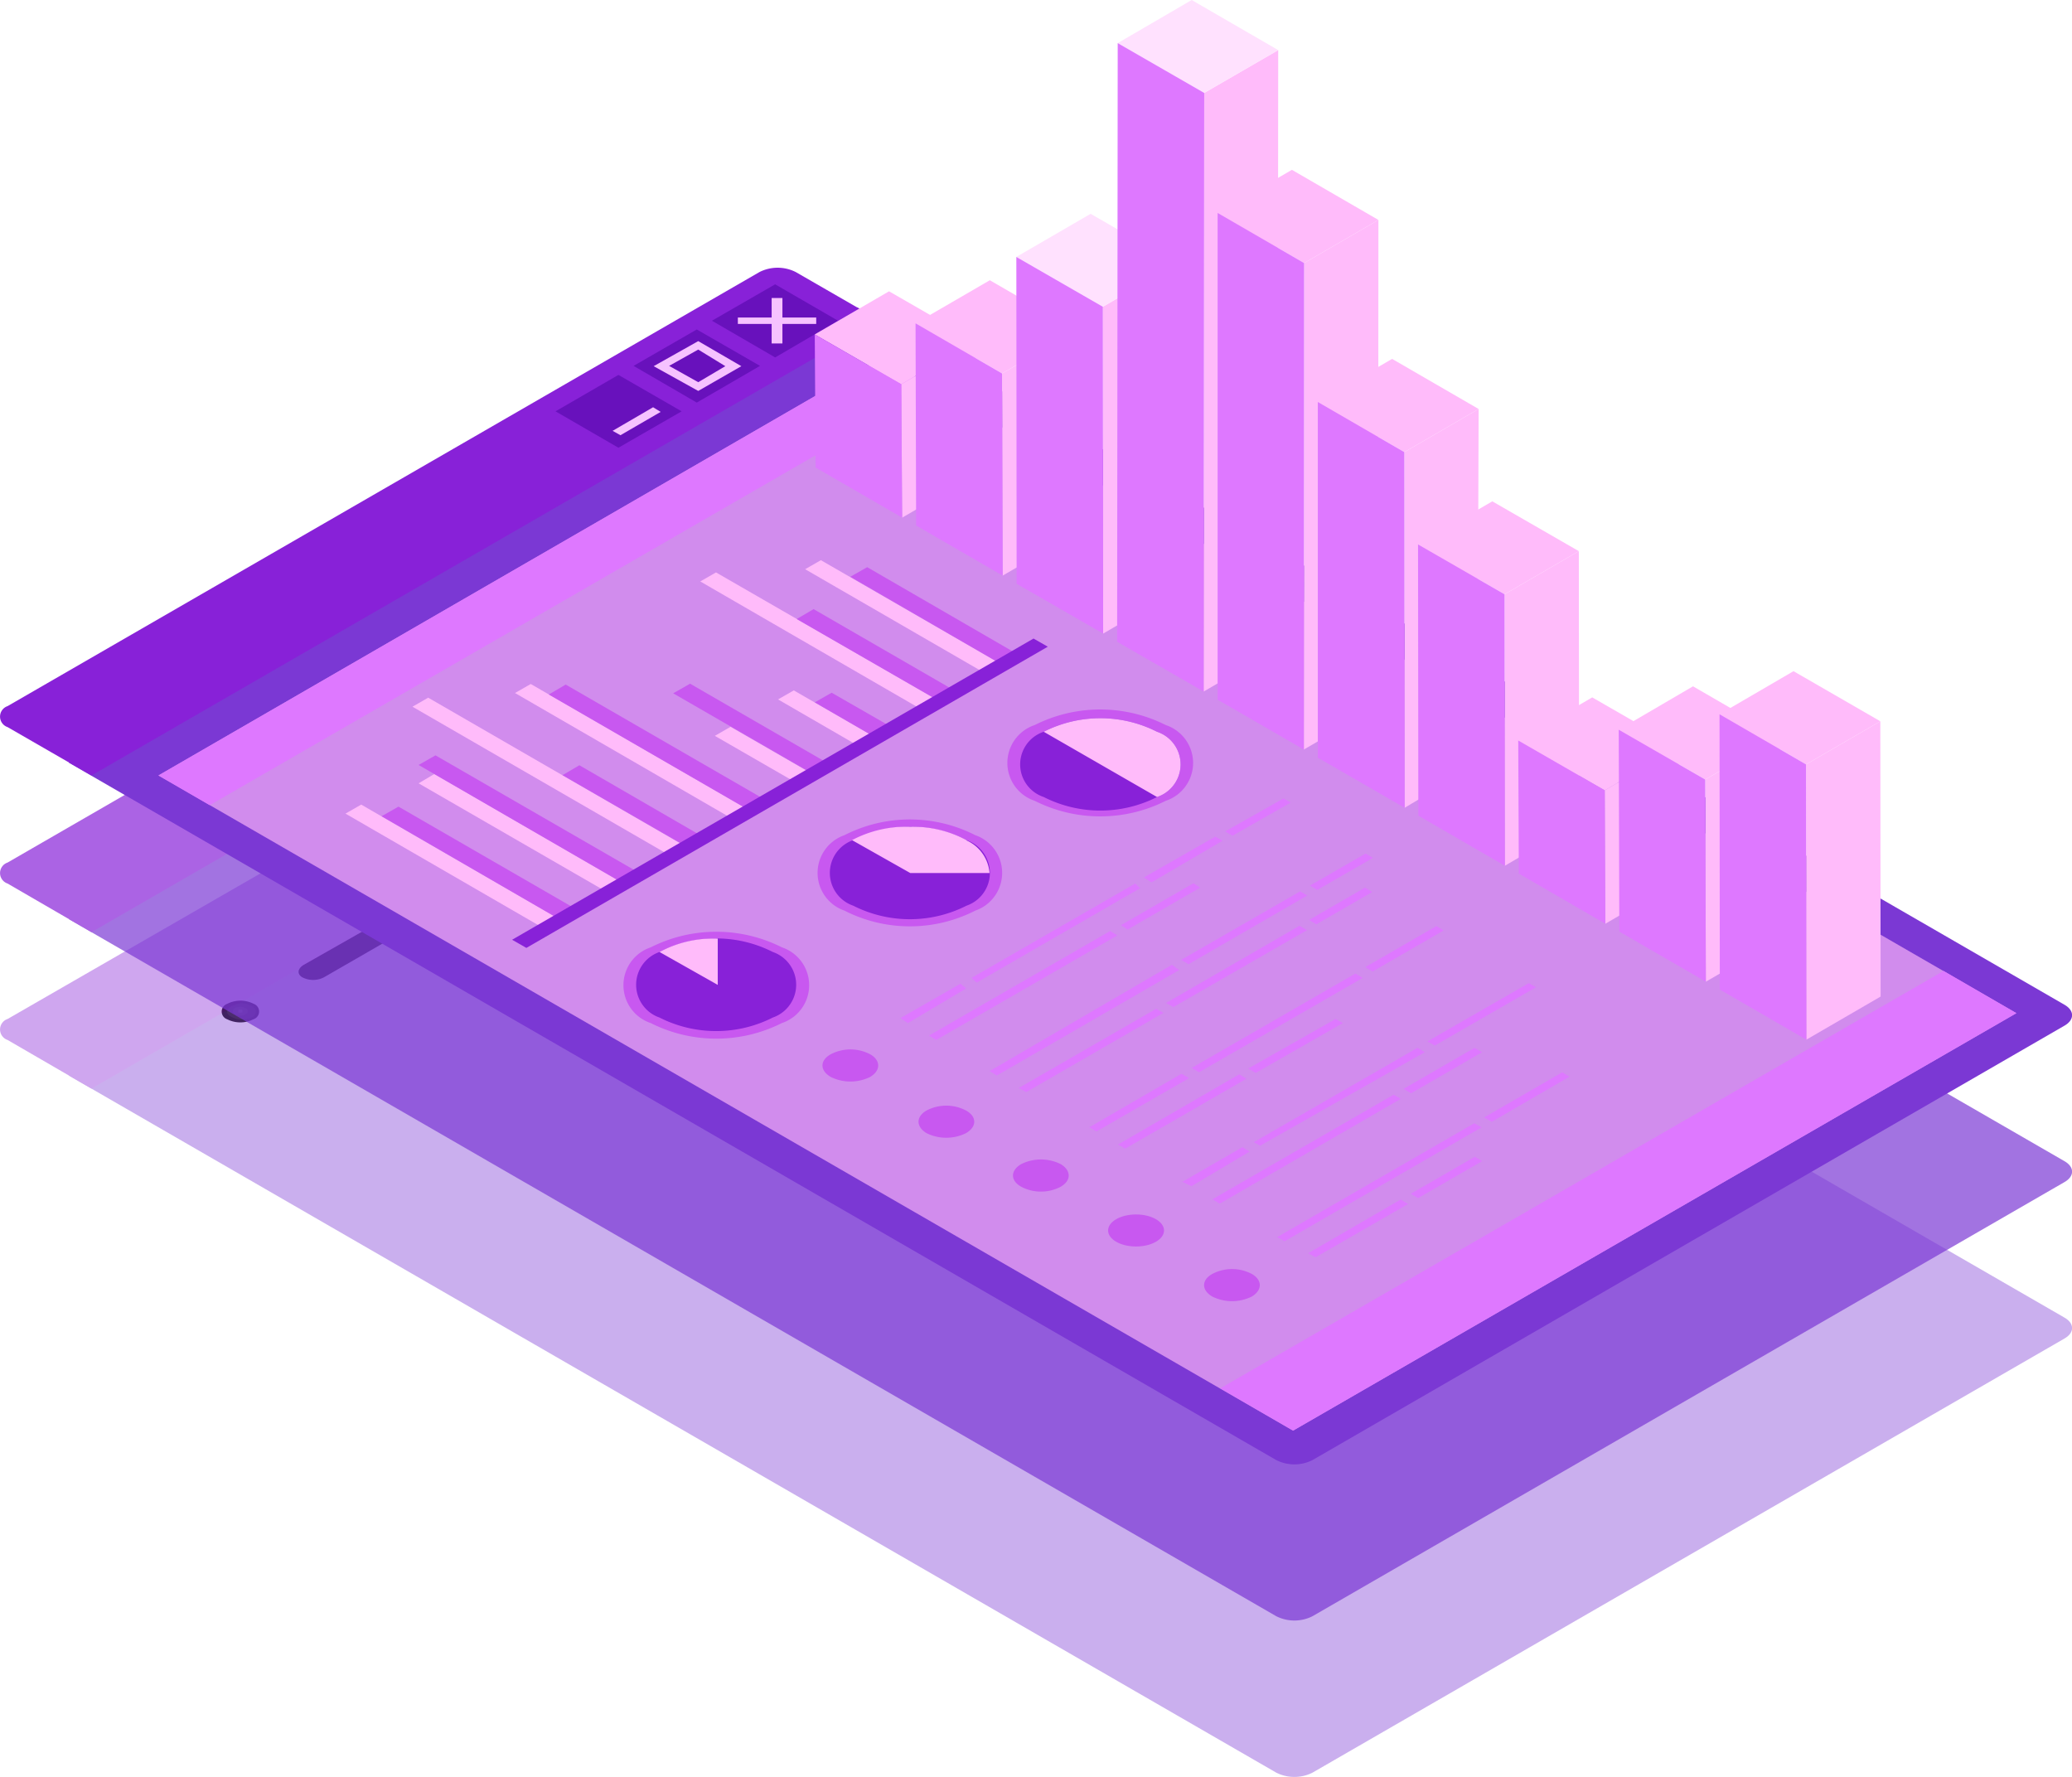 <svg xmlns="http://www.w3.org/2000/svg" viewBox="0 0 71.13 61"><defs><style>.cls-1{isolation:isolate;}.cls-2{fill:#191414;}.cls-3,.cls-4{fill:#cfd5d5;}.cls-3{opacity:0.1;}.cls-4{opacity:0.2;}.cls-15,.cls-16,.cls-4,.cls-6{mix-blend-mode:screen;}.cls-5{opacity:0.4;}.cls-6{fill:#7b38d4;}.cls-7{fill:#8821d8;}.cls-8{opacity:0.7;}.cls-9{fill:#6811bc;}.cls-10{fill:#f6c2ff;}.cls-11,.cls-12,.cls-14,.cls-15{fill:#ffbbfa;}.cls-11{opacity:0.3;}.cls-12{opacity:0.5;mix-blend-mode:overlay;}.cls-13{fill:#de78ff;}.cls-16{fill:#ffe1fe;}.cls-17{fill:#c858f0;}</style></defs><title>graphic</title><g class="cls-1"><g id="_0" data-name="0"><g id="_3" data-name="3"><path class="cls-2" d="M16,31.42,11.46,34c-.22.13-.24.32-.05.43a.81.81,0,0,0,.74,0l4.51-2.6c.22-.13.24-.32.05-.43A.81.81,0,0,0,16,31.42Z" transform="translate(-1.03 -0.88)"/><path class="cls-2" d="M9.73,35.87a1,1,0,0,1-.9,0,.28.28,0,0,1,0-.53,1,1,0,0,1,.91,0A.28.28,0,0,1,9.73,35.87Z" transform="translate(-1.03 -0.88)"/><path class="cls-3" d="M9,35.8a.72.72,0,0,0,.67,0,.21.21,0,0,0,0-.39.75.75,0,0,0-.67,0C8.77,35.53,8.77,35.7,9,35.8Z" transform="translate(-1.03 -0.88)"/><path class="cls-3" d="M9.1,35.7a.41.41,0,0,0,.36,0c.1-.06.1-.15,0-.21a.4.4,0,0,0-.37,0C9,35.55,9,35.64,9.1,35.7Z" transform="translate(-1.03 -0.88)"/><path class="cls-4" d="M9.21,35.63a.17.17,0,0,0,.14,0s0-.06,0-.08a.15.15,0,0,0-.13,0A0,0,0,0,0,9.21,35.63Z" transform="translate(-1.03 -0.88)"/><g class="cls-5"><path class="cls-6" d="M71.9,46.11,30.45,22.18,3.39,37.8,44.84,61.73a1.38,1.38,0,0,0,1.25,0L71.9,46.83C72.25,46.63,72.25,46.31,71.9,46.11Z" transform="translate(-1.03 -0.88)"/><path class="cls-7" d="M31.23,22.62,4.17,38.25,1.29,36.58a.38.38,0,0,1,0-.72L27.1,21a1.38,1.38,0,0,1,1.25,0Z" transform="translate(-1.03 -0.88)"/></g><g class="cls-8"><path class="cls-6" d="M71.9,40.74,30.45,16.81,3.39,32.43,44.84,56.36a1.38,1.38,0,0,0,1.25,0L71.9,41.46C72.25,41.26,72.25,40.94,71.9,40.74Z" transform="translate(-1.03 -0.88)"/><path class="cls-7" d="M31.23,17.25,4.17,32.88,1.29,31.21a.38.38,0,0,1,0-.72L27.1,15.59a1.38,1.38,0,0,1,1.25,0Z" transform="translate(-1.03 -0.88)"/></g><path class="cls-6" d="M71.9,35.37,30.45,11.43,3.39,27.06,44.84,51a1.38,1.38,0,0,0,1.25,0L71.9,36.09C72.25,35.89,72.25,35.57,71.9,35.37Z" transform="translate(-1.03 -0.88)"/><path class="cls-7" d="M31.23,11.88,4.17,27.5,1.29,25.84a.38.38,0,0,1,0-.72L27.1,10.22a1.38,1.38,0,0,1,1.25,0Z" transform="translate(-1.03 -0.88)"/><polygon class="cls-9" points="23.4 14.12 21.23 15.37 19.07 14.12 21.23 12.87 23.4 14.12"/><polygon class="cls-9" points="26.09 12.56 23.92 13.82 21.75 12.56 23.92 11.31 26.09 12.56"/><path class="cls-10" d="M23.47,13.45,25,14.3l1.48-.85L25,12.59Zm2.46,0L25,14l-1-.56,1-.56Z" transform="translate(-1.03 -0.88)"/><polygon class="cls-9" points="28.77 11.01 26.61 12.27 24.44 11.01 26.61 9.76 28.77 11.01"/><polygon class="cls-10" points="25.33 11.12 26.49 11.12 26.49 11.79 26.86 11.79 26.86 11.12 28.02 11.12 28.02 10.9 26.86 10.9 26.86 10.23 26.49 10.23 26.49 10.9 25.33 10.9 25.33 11.12"/><polygon class="cls-10" points="22.68 14.14 21.3 14.94 21.03 14.79 22.42 13.98 22.68 14.14"/><polygon class="cls-11" points="69.22 34.78 44.39 49.11 5.44 26.62 30.26 12.28 69.22 34.78"/><polygon class="cls-12" points="69.22 34.78 44.39 49.11 5.44 26.62 30.26 12.28 69.22 34.78"/><polygon class="cls-13" points="32.03 13.3 7.2 27.64 5.44 26.62 30.26 12.28 32.03 13.3"/><polygon class="cls-13" points="41.89 47.66 44.39 49.11 69.22 34.78 66.72 33.33 41.89 47.66"/><polygon class="cls-14" points="30.97 17.77 33.52 16.29 33.49 11.71 30.94 13.19 30.97 17.77"/><polygon class="cls-15" points="30.94 13.19 33.49 11.71 30.52 10 27.97 11.48 30.94 13.19"/><polygon class="cls-13" points="27.97 11.48 28 16.05 30.97 17.77 30.94 13.19 27.97 11.48"/><polygon class="cls-14" points="34.42 19.76 36.97 18.28 36.95 11.34 34.4 12.82 34.42 19.76"/><polygon class="cls-15" points="34.4 12.82 36.95 11.34 33.98 9.62 31.43 11.1 34.4 12.82"/><polygon class="cls-13" points="31.43 11.1 31.45 18.04 34.42 19.76 34.4 12.82 31.43 11.1"/><polygon class="cls-14" points="37.87 21.75 40.41 20.27 40.41 9.05 37.86 10.53 37.87 21.75"/><polygon class="cls-16" points="37.86 10.53 40.41 9.05 37.44 7.34 34.89 8.82 37.86 10.53"/><polygon class="cls-13" points="34.89 8.82 34.9 20.04 37.87 21.75 37.86 10.53 34.89 8.82"/><polygon class="cls-14" points="41.32 23.74 43.86 22.26 43.88 1.72 41.34 3.19 41.32 23.74"/><polygon class="cls-16" points="41.34 3.19 43.88 1.72 40.91 0 38.37 1.48 41.34 3.19"/><polygon class="cls-13" points="38.37 1.48 38.35 22.03 41.32 23.74 41.34 3.19 38.37 1.48"/><polygon class="cls-14" points="44.76 25.73 47.31 24.25 47.32 7.55 44.77 9.03 44.76 25.73"/><polygon class="cls-15" points="44.77 9.03 47.32 7.55 44.35 5.83 41.8 7.31 44.77 9.03"/><polygon class="cls-13" points="41.8 7.31 41.8 24.02 44.76 25.73 44.77 9.03 41.8 7.31"/><polygon class="cls-14" points="48.22 27.73 50.72 26.24 50.76 14.04 48.21 15.52 48.22 27.73"/><polygon class="cls-15" points="47.79 12.32 45.24 13.8 48.21 15.52 50.76 14.04 47.79 12.32"/><polygon class="cls-13" points="45.24 13.8 45.24 26.01 48.22 27.73 48.21 15.52 45.24 13.8"/><polygon class="cls-14" points="51.66 29.72 54.21 28.23 54.2 18.92 51.65 20.4 51.66 29.72"/><polygon class="cls-15" points="51.65 20.4 54.2 18.92 51.23 17.21 48.68 18.69 51.65 20.4"/><polygon class="cls-13" points="48.68 18.69 48.69 28 51.66 29.72 51.65 20.4 48.68 18.69"/><polygon class="cls-14" points="55.11 31.71 57.66 30.23 57.63 25.65 55.09 27.13 55.11 31.71"/><polygon class="cls-15" points="55.09 27.13 57.63 25.65 54.66 23.94 52.12 25.42 55.09 27.13"/><polygon class="cls-13" points="52.12 25.42 52.14 29.99 55.11 31.71 55.09 27.13 52.12 25.42"/><polygon class="cls-14" points="58.56 33.7 61.11 32.22 61.09 25.28 58.54 26.76 58.56 33.7"/><polygon class="cls-15" points="58.54 26.76 61.09 25.28 58.12 23.56 55.57 25.05 58.54 26.76"/><polygon class="cls-13" points="55.57 25.05 55.59 31.98 58.56 33.7 58.54 26.76 55.57 25.05"/><polygon class="cls-14" points="62.01 35.69 64.56 34.21 64.55 24.76 62 26.24 62.01 35.69"/><polygon class="cls-15" points="62 26.24 64.55 24.76 61.57 23.04 59.03 24.52 62 26.24"/><polygon class="cls-13" points="59.03 24.52 59.04 33.97 62.01 35.69 62 26.24 59.03 24.52"/><polygon class="cls-14" points="19.04 31.46 18.5 31.77 11.86 27.93 12.4 27.62 19.04 31.46"/><polygon class="cls-17" points="19.62 31.12 19.04 31.46 13.1 28.02 13.68 27.69 19.62 31.12"/><polygon class="cls-14" points="21.2 30.21 20.66 30.52 14.37 26.89 14.91 26.57 21.2 30.21"/><polygon class="cls-17" points="21.78 29.87 21.2 30.21 14.37 26.26 14.95 25.93 21.78 29.87"/><polygon class="cls-14" points="23.37 28.96 22.83 29.27 14.16 24.26 14.7 23.95 23.37 28.96"/><polygon class="cls-17" points="23.95 28.62 23.37 28.95 19.31 26.61 19.89 26.27 23.95 28.62"/><polygon class="cls-14" points="25.54 27.71 24.99 28.02 17.68 23.79 18.22 23.48 25.54 27.71"/><polygon class="cls-17" points="26.12 27.37 25.54 27.71 18.84 23.84 19.42 23.5 26.12 27.37"/><polygon class="cls-14" points="32.04 23.95 31.49 24.27 24.04 19.96 24.58 19.65 32.04 23.95"/><polygon class="cls-17" points="32.62 23.62 32.04 23.95 27.35 21.25 27.93 20.91 32.62 23.62"/><polygon class="cls-14" points="34.2 22.7 33.66 23.02 27.64 19.54 28.18 19.23 34.2 22.7"/><polygon class="cls-17" points="34.78 22.37 34.2 22.7 29.19 19.8 29.77 19.47 34.78 22.37"/><polygon class="cls-14" points="27.7 26.46 27.16 26.77 24.54 25.26 25.08 24.95 27.7 26.46"/><polygon class="cls-17" points="28.28 26.12 27.7 26.45 23.11 23.8 23.69 23.47 28.28 26.12"/><polygon class="cls-14" points="29.87 25.21 29.32 25.52 26.71 24.01 27.25 23.7 29.87 25.21"/><polygon class="cls-17" points="30.45 24.87 29.87 25.21 27.97 24.11 28.55 23.78 30.45 24.87"/><polygon class="cls-7" points="35.97 22.2 18.07 32.54 17.58 32.26 35.48 21.92 35.97 22.2"/><path class="cls-17" d="M27.87,36a5,5,0,0,1-4.5,0,1.37,1.37,0,0,1,0-2.6,5,5,0,0,1,4.5,0A1.37,1.37,0,0,1,27.87,36Z" transform="translate(-1.03 -0.88)"/><path class="cls-7" d="M27.56,33.56a1.19,1.19,0,0,1,0,2.25,4.3,4.3,0,0,1-3.89,0,1.19,1.19,0,0,1,0-2.25A4.3,4.3,0,0,1,27.56,33.56Z" transform="translate(-1.03 -0.88)"/><path class="cls-14" d="M23.67,33.56l2,1.13V33.1A3.92,3.92,0,0,0,23.67,33.56Z" transform="translate(-1.03 -0.88)"/><path class="cls-17" d="M34.51,32.14a4.94,4.94,0,0,1-4.49,0,1.37,1.37,0,0,1,0-2.59,4.94,4.94,0,0,1,4.49,0A1.37,1.37,0,0,1,34.51,32.14Z" transform="translate(-1.03 -0.88)"/><path class="cls-7" d="M34.21,29.72a1.19,1.19,0,0,1,0,2.25,4.3,4.3,0,0,1-3.89,0,1.19,1.19,0,0,1,0-2.25A4.3,4.3,0,0,1,34.21,29.72Z" transform="translate(-1.03 -0.88)"/><path class="cls-14" d="M34.21,29.72a3.91,3.91,0,0,0-1.93-.46,4,4,0,0,0-2,.46l2,1.13H35a1.34,1.34,0,0,0-.79-1.12Z" transform="translate(-1.03 -0.88)"/><path class="cls-17" d="M41.05,28.37a5,5,0,0,1-4.5,0,1.37,1.37,0,0,1,0-2.6,5,5,0,0,1,4.5,0A1.37,1.37,0,0,1,41.05,28.37Z" transform="translate(-1.03 -0.88)"/><path class="cls-7" d="M40.75,26a1.18,1.18,0,0,1,0,2.24,4.3,4.3,0,0,1-3.89,0,1.18,1.18,0,0,1,0-2.24A4.3,4.3,0,0,1,40.75,26Z" transform="translate(-1.03 -0.88)"/><path class="cls-14" d="M36.86,26l3.89,2.24a1.18,1.18,0,0,0,0-2.24A4.3,4.3,0,0,0,36.86,26Z" transform="translate(-1.03 -0.88)"/><path class="cls-17" d="M30.9,37.07c.37.21.37.56,0,.78a1.53,1.53,0,0,1-1.35,0c-.38-.22-.38-.57,0-.78A1.46,1.46,0,0,1,30.9,37.07Z" transform="translate(-1.03 -0.88)"/><path class="cls-17" d="M34.19,39c.38.21.38.56,0,.78a1.53,1.53,0,0,1-1.35,0c-.37-.22-.37-.57,0-.78A1.46,1.46,0,0,1,34.19,39Z" transform="translate(-1.03 -0.88)"/><path class="cls-17" d="M37.44,40.84c.37.22.37.57,0,.78a1.46,1.46,0,0,1-1.35,0c-.38-.21-.38-.56,0-.78A1.53,1.53,0,0,1,37.44,40.84Z" transform="translate(-1.03 -0.88)"/><ellipse class="cls-17" cx="39" cy="42.24" rx="0.96" ry="0.55"/><path class="cls-17" d="M44,44.61c.37.21.37.56,0,.78a1.53,1.53,0,0,1-1.35,0c-.38-.22-.38-.57,0-.78A1.46,1.46,0,0,1,44,44.61Z" transform="translate(-1.03 -0.88)"/><path class="cls-13" d="M39.74,32.79l2.49-1.44L42,31.2l-2.49,1.44Zm-.35.2-.25-.15-6.22,3.59.25.15ZM32.2,36l2-1.19L34,34.65l-2.06,1.18Zm11.14-6.43,2-1.14-.25-.14-2,1.13Zm-2.78,1.6L43,29.74l-.25-.14L40.3,31Zm-6,3.44,5.61-3.24L40,31.21l-5.62,3.24Z" transform="translate(-1.03 -0.88)"/><path class="cls-13" d="M46,31.28l.25.15,1.91-1.1-.25-.15Zm-.09.34-.25-.14-4.08,2.35.25.15Zm.06.84.25.15,1.92-1.11-.25-.15Zm-5,3.19-.25-.14L36,38.23l.26.14Zm.54-1.47L41.26,34,35,37.65l.25.15Zm4.39-1.37-.26-.15-4.58,2.65.25.14Z" transform="translate(-1.03 -0.88)"/><path class="cls-13" d="M47.9,34.08l.25.15,2.44-1.41-.25-.15ZM47.13,36l-.25-.14-3,1.7.26.15Zm-5.28,1.89-.26-.15-3.17,1.84.25.14Zm5.71-3.59-5.62,3.24.25.15,5.62-3.24Zm-3.74,3.61-.25-.15-4.16,2.41.25.14Z" transform="translate(-1.03 -0.88)"/><path class="cls-13" d="M49.47,38.41,51.91,37l-.26-.15-2.44,1.41Zm-.35.19-.25-.14-6.22,3.59.25.15Zm-7.19,3,2-1.19-.25-.15-2.06,1.19Zm8.36-4.83,3.47-2-.25-.14-3.48,2Zm-6,3.44L49.94,37l-.25-.15-5.62,3.24Z" transform="translate(-1.03 -0.88)"/><polygon class="cls-13" points="53.63 36.81 50.95 38.36 51.21 38.51 53.88 36.96 53.63 36.81"/><polygon class="cls-13" points="50.86 38.7 50.61 38.56 43.84 42.47 44.1 42.61 50.86 38.7"/><polygon class="cls-13" points="48.34 41.33 48.08 41.18 44.91 43.02 45.16 43.16 48.34 41.33"/><polygon class="cls-13" points="50.63 39.71 48.43 40.98 48.68 41.13 50.88 39.86 50.63 39.71"/></g></g></g></svg>